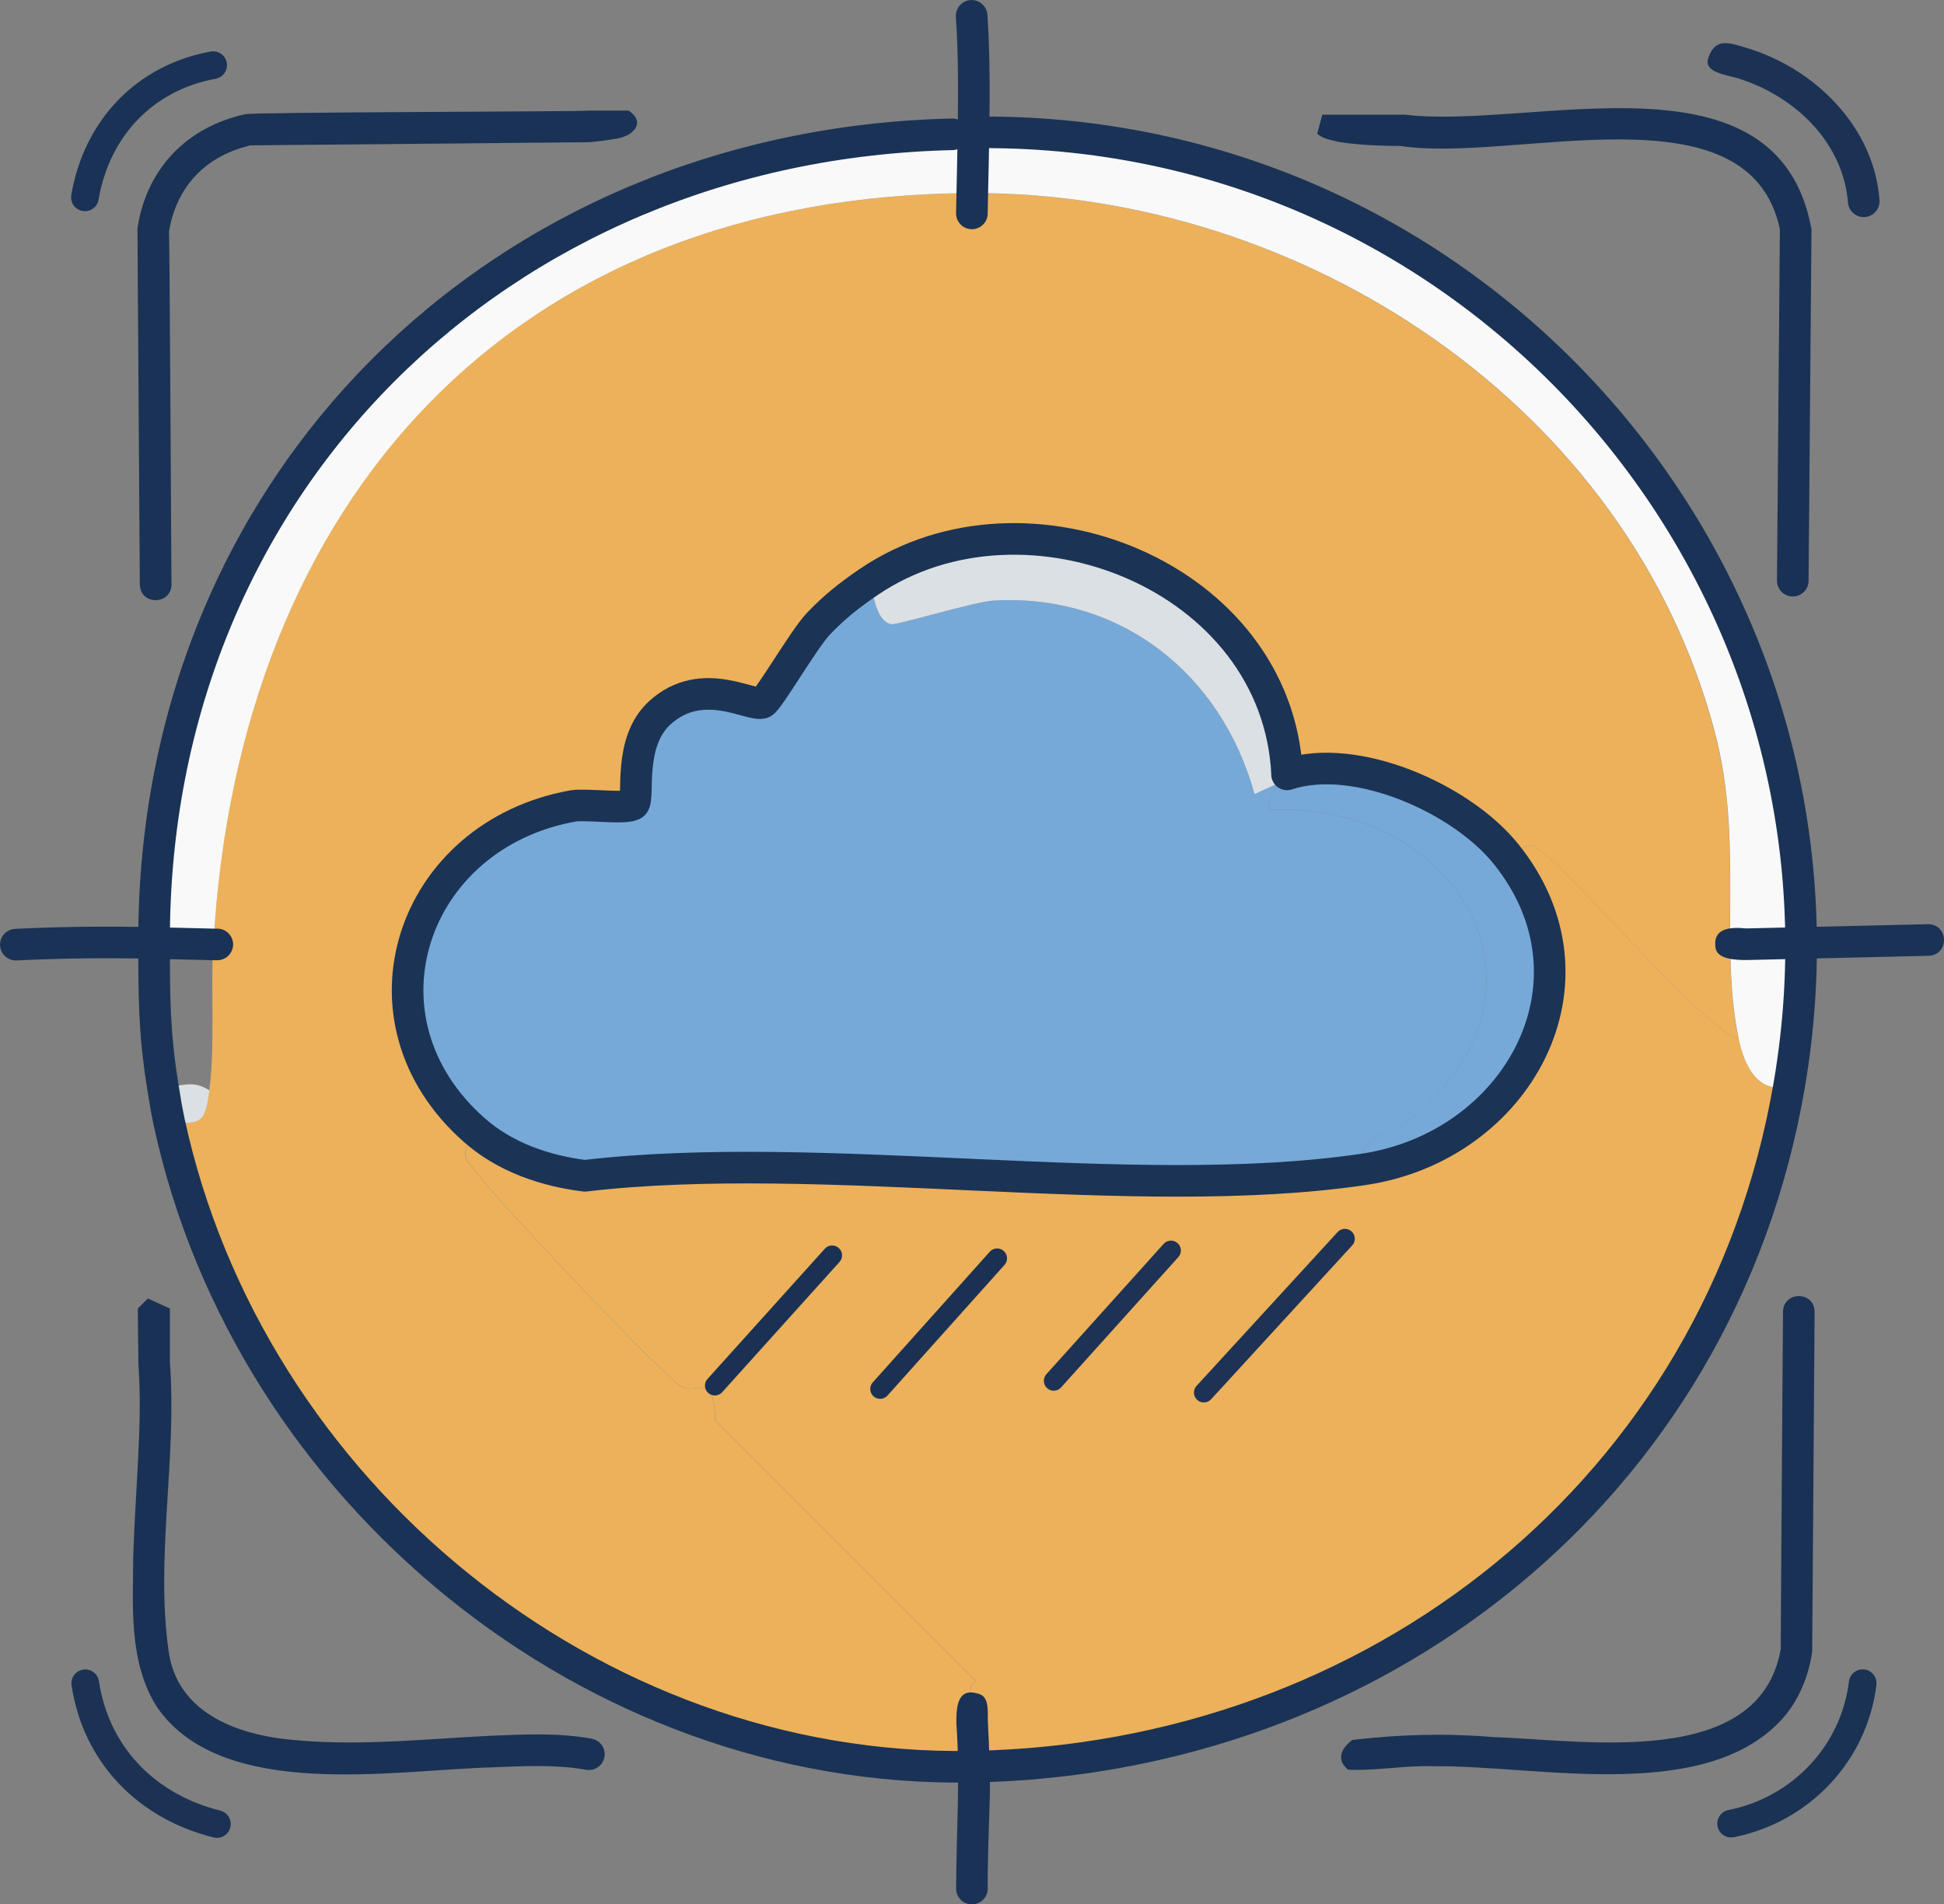 <?xml version="1.0" encoding="UTF-8"?>
<svg id="Calque_2" data-name="Calque 2" xmlns="http://www.w3.org/2000/svg" viewBox="0 0 247.91 242.9"><rect x="0" y="0" width="247.91" height="242.9" fill="#808080" stroke="none"/>
  <defs>
    <style>
      .cls-1 {
        fill: #f9f9fa;
      }

      .cls-2 {
        stroke: #1d3254;
      }

      .cls-2, .cls-3, .cls-4, .cls-5, .cls-6, .cls-7, .cls-8, .cls-9, .cls-10 {
        fill: none;
        stroke-linecap: round;
        stroke-linejoin: round;
      }

      .cls-2, .cls-4, .cls-5, .cls-9 {
        stroke-width: 2.52px;
      }

      .cls-3, .cls-6, .cls-7 {
        stroke-width: 3.53px;
      }

      .cls-3, .cls-8 {
        stroke: #1a3255;
      }

      .cls-4 {
        stroke: #1b3154;
      }

      .cls-5 {
        stroke: #1d3255;
      }

      .cls-6 {
        stroke: #1a3254;
      }

      .cls-7 {
        stroke: #1b3254;
      }

      .cls-8, .cls-10 {
        stroke-width: 4.03px;
      }

      .cls-9 {
        stroke: #1a3154;
      }

      .cls-11 {
        fill: #dbe0e4;
      }

      .cls-10 {
        stroke: #1b3355;
      }

      .cls-12 {
        fill: #193255;
      }

      .cls-13 {
        fill: #193155;
      }

      .cls-14 {
        fill: #193154;
      }

      .cls-15 {
        fill: #1b3254;
      }

      .cls-16 {
        fill: #1a3255;
      }

      .cls-17 {
        fill: #ecb15a;
      }

      .cls-18 {
        fill: #76a9d7;
      }
    </style>
  </defs>
  <g id="Calque_1-2" data-name="Calque 1">
    <g id="Objet_génératif" data-name="Objet génératif">
      <g>
        <path class="cls-17" d="M221.73,132.53c-5.01-1.47-23.68-24.41-26.46-24.69-.17-.02-2.78.87-3.28,1.01-5.67-7-19.07-12.97-27.86-10.08h0c-1.17-25.3-33.35-38.05-53.28-24.59-2.49,1.69-4.46,3.23-6.55,5.44-1.75,1.85-6.31,9.65-7.04,10-1.37.65-7.7-3.64-13.12,1.29-4.16,3.79-2.55,10.86-3.35,11.65-.72.72-6.08-.05-7.74.24-20.63,3.7-28.58,27.2-12.6,41.32-1.87,3.71-1.29,3.32,1.01,6.3,2.56,3.32,22.91,24.91,25.45,26.46,1.73,1.06,4.19-2.04,4.28,4.28l33.26,33.26c-1.26.26-.6,3.61-.5,5.29s.19,3.52.23,5.28l-.32.35c-48.48.83-92.17-35.19-102.32-82.23,4.25.38,4.57-.04,5.14-4.03.75-5.24.19-12.96.5-18.62h.5s-.5,0-.5,0c3.17-56.52,37.98-95.62,96.78-95.82,42.11-.15,83.75,27.07,94.72,68.84,3.67,13.96.52,26.91,3.02,39.06Z"/>
        <path class="cls-17" d="M221.73,132.53c.66,3.2,2.44,7.18,6.42,5.95-8.86,51.52-52.77,85.98-104.27,86.86l.32-.35c-.04-1.76-.14-3.52-.23-5.28s-.75-5.03.5-5.29l-33.26-33.26c-.1-6.33-2.55-3.23-4.28-4.28-2.54-1.55-22.89-23.13-25.45-26.46-2.29-2.98-2.87-2.59-1.01-6.3,3.93,3.48,9.01,5.21,14.11,5.85,30.45-3.57,69.85,3.53,99.28-.81,19.72-2.91,31.35-24.02,18.14-40.31.5-.14,3.11-1.03,3.28-1.01,2.78.28,21.44,23.22,26.46,24.69Z"/>
        <path class="cls-1" d="M228.15,138.48c-3.98,1.23-5.76-2.75-6.42-5.95-2.51-12.14.64-25.1-3.02-39.06-10.97-41.77-52.61-68.98-94.72-68.84-58.79.2-93.61,39.3-96.78,95.82h.5s-.5,0-.5,0c-2.46-.06-4.92-.13-7.37-.18l-.19-.26c-.09-58.14,43.93-101.55,101.8-102.89.91-.02,1.8.11,2.69.1.28,0,.56-.35.83-.35,64.71-.37,114.15,57.79,103.18,121.6Z"/>
        <path class="cls-11" d="M26.71,139.09c-.57,3.99-.89,4.41-5.14,4.03-.33-1.52-.56-3-.81-4.54,2.6.1,3.64-.96,5.95.5Z"/>
        <path class="cls-18" d="M163.27,99.78c-.46.3-2.13,3.02-1.26,3.53,23.1-1.18,38.31,22.24,18.14,39.31-2.5,2.11-7.56,1.99-6.3,6.55-29.43,4.34-68.82-2.77-99.28.81-5.1-.64-10.18-2.37-14.11-5.85-15.98-14.12-8.03-37.63,12.6-41.32,1.66-.3,7.01.47,7.74-.24.8-.79-.81-7.87,3.35-11.65,5.43-4.93,11.75-.64,13.12-1.29.73-.34,5.29-8.15,7.04-10,2.09-2.21,4.06-3.76,6.55-5.44.62,1.59.76,4.94,2.77,5.44.67.17,10.62-2.89,13.1-3.02,16.18-.89,29.01,9.3,33.26,24.69l3.28-1.51Z"/>
        <path class="cls-18" d="M192,108.85c13.21,16.3,1.58,37.41-18.14,40.31-1.27-4.56,3.8-4.44,6.3-6.55,20.17-17.06,4.96-40.49-18.14-39.31-.87-.5.8-3.23,1.26-3.53.7-.46.8-.99.87-1.01h0c8.79-2.89,22.19,3.08,27.86,10.08Z"/>
        <path class="cls-11" d="M164.14,98.77h0c-.06.02-.17.55-.87,1.01l-3.28,1.51c-4.25-15.39-17.08-25.58-33.26-24.69-2.49.14-12.43,3.19-13.1,3.02-2.01-.5-2.15-3.85-2.77-5.44,19.93-13.46,52.11-.71,53.28,24.59h0Z"/>
      </g>
      <g>
        <path class="cls-8" d="M121.45,17.13c-57.87,1.34-101.89,44.76-101.8,102.89.01,7.02-.02,11.49,1.11,18.55.25,1.53.48,3.02.81,4.54,10.15,47.04,53.84,83.06,102.32,82.23,51.5-.89,95.42-35.35,104.27-86.86,10.97-63.81-38.48-121.97-103.18-121.6"/>
        <path class="cls-16" d="M222.69,118.42l23.18-.54c2.65,0,2.76,3.9.09,4.03,0,0-23.18.54-23.18.54-1.34,0-3.75-.05-4-1.52-.41-2.56,1.84-2.72,3.91-2.51h0Z"/>
        <path class="cls-8" d="M123.91,2.02c.34,5.07.3,10.13.23,15.22-.03,2.47-.1,4.94-.15,7.41l-.05,2.57"/>
        <path class="cls-8" d="M2.02,120.49c5.94-.3,11.87-.34,17.82-.21,2.46.06,4.92.13,7.37.18h.5"/>
        <path class="cls-16" d="M125.98,219.61c.16,3.17.35,7.63.21,10.74-.09,3.56-.26,7.07-.23,10.52.01,1.11-.88,2.02-2,2.03s-2.02-.88-2.03-2c.02-7.02.54-14.1.03-21.08,0-1.98.04-4.83,3.08-3.69,1.15.51.89,2.38.94,3.47h0Z"/>
        <path class="cls-3" d="M27.18,8.31c-8.76,1.6-14.85,8.08-16.35,16.86"/>
        <path class="cls-7" d="M10.87,214.7c1.39,9.16,7.86,15.73,16.79,17.95"/>
        <path class="cls-12" d="M17.83,74.58l-.3-45.34c0-.13.01-.27.04-.39,1.23-7.45,6.35-12.68,13.7-14.28.78-.28,43.08-.32,43.8-.46,1.48,0,3.95,0,5.1,0,2.19,1.47.66,3.15-1.33,3.53-1.19.23-2.52.4-3.73.5l-43.34.4s.46-.06.46-.06c-5.84,1.25-9.74,5.2-10.69,11.12.09-2.07.31,45.48.33,44.95-.03,2.62-3.95,2.71-4.03.03h0Z"/>
        <path class="cls-14" d="M21.66,173.69c.94,12.32-1.86,24.74-.16,36.88,1.12,8.21,9.28,10.92,16.72,11.43,8.07.68,16.27-.21,24.43-.61,4.29-.17,8.48-.4,12.82.38,1.09.21,1.81,1.26,1.61,2.35-.21,1.1-1.27,1.82-2.37,1.61-3.8-.69-7.93-.47-11.85-.31-12.62.33-34.54,4.34-42.82-7.66-3.66-5.7-3.08-12.93-3.05-19.25.13-4.17.42-8.3.62-12.39.21-4.09.33-8.16.04-12.09-.02-2.26-.05-4.96-.08-7.1.16-.23.95-.95,1.24-1.26.08-.07.01-.04.08-.03.32.15,2.46,1.12,2.78,1.26,0,1.46,0,4.94,0,6.78h0Z"/>
        <path class="cls-10" d="M164.14,98.77c-1.17-25.3-33.35-38.05-53.28-24.59-2.49,1.69-4.46,3.23-6.55,5.44-1.75,1.85-6.31,9.65-7.04,10-1.37.65-7.7-3.64-13.12,1.29-4.16,3.79-2.55,10.86-3.35,11.65-.72.72-6.08-.05-7.74.24-20.63,3.7-28.58,27.2-12.6,41.32,3.93,3.48,9.01,5.21,14.11,5.85,30.45-3.57,69.85,3.53,99.28-.81,19.72-2.91,31.35-24.02,18.14-40.31-5.67-7-19.07-12.97-27.86-10.08h0Z"/>
        <line class="cls-9" x1="106.12" y1="160.12" x2="91.16" y2="176.73"/>
        <line class="cls-4" x1="127.16" y1="160.5" x2="112.24" y2="177.16"/>
        <line class="cls-2" x1="149.33" y1="159.5" x2="134.38" y2="176.12"/>
        <line class="cls-5" x1="171.51" y1="158" x2="153.52" y2="177.62"/>
        <path class="cls-13" d="M179.18,14.63c16.22,1.96,47.57-8.88,51.83,14.61,0,0-.37,44.84-.37,44.84,0,1.11-.92,2.01-2.03,2-1.11,0-2.01-.92-2-2.03l.37-44.84c-3.98-18.56-33.88-8.38-48.36-10.59-2.54,0-5.3-.13-7.81-.5-.89-.23-2.19-.4-2.83-1.09.01-.03.54-1.99.65-2.4,2.17,0,7.75,0,10.56,0h0Z"/>
        <path class="cls-14" d="M231.41,167.32l-.31,43.33c-.39,2.84-1.49,5.72-3.37,8.08-9.67,11.55-31.54,6.41-44.89,6.55-3.69-.13-7.41.62-10.93.44-1.6-1.33-.8-2.78.54-3.79,6.09-.72,12.02-.87,18.04-.36,11.63.37,33.93,4.19,36.61-11.28-.05,1.69.28-43.37.28-43,.06-2.62,3.98-2.66,4.03.03h0Z"/>
        <path class="cls-15" d="M222.86,6.15c8.58,2.61,16.11,10.02,16.82,19.32.11,1.11-.7,2.11-1.82,2.21-1.11.1-2.09-.7-2.19-1.81-.63-7.77-6.82-13.64-14.06-15.89-1.33-.42-4.41-.71-3.76-2.58.92-2.77,2.88-1.87,5.01-1.25h0Z"/>
        <path class="cls-6" d="M237.54,214.69c-1.1,9.01-7.95,16.16-16.78,17.91"/>
      </g>
    </g>
  </g>
</svg>
